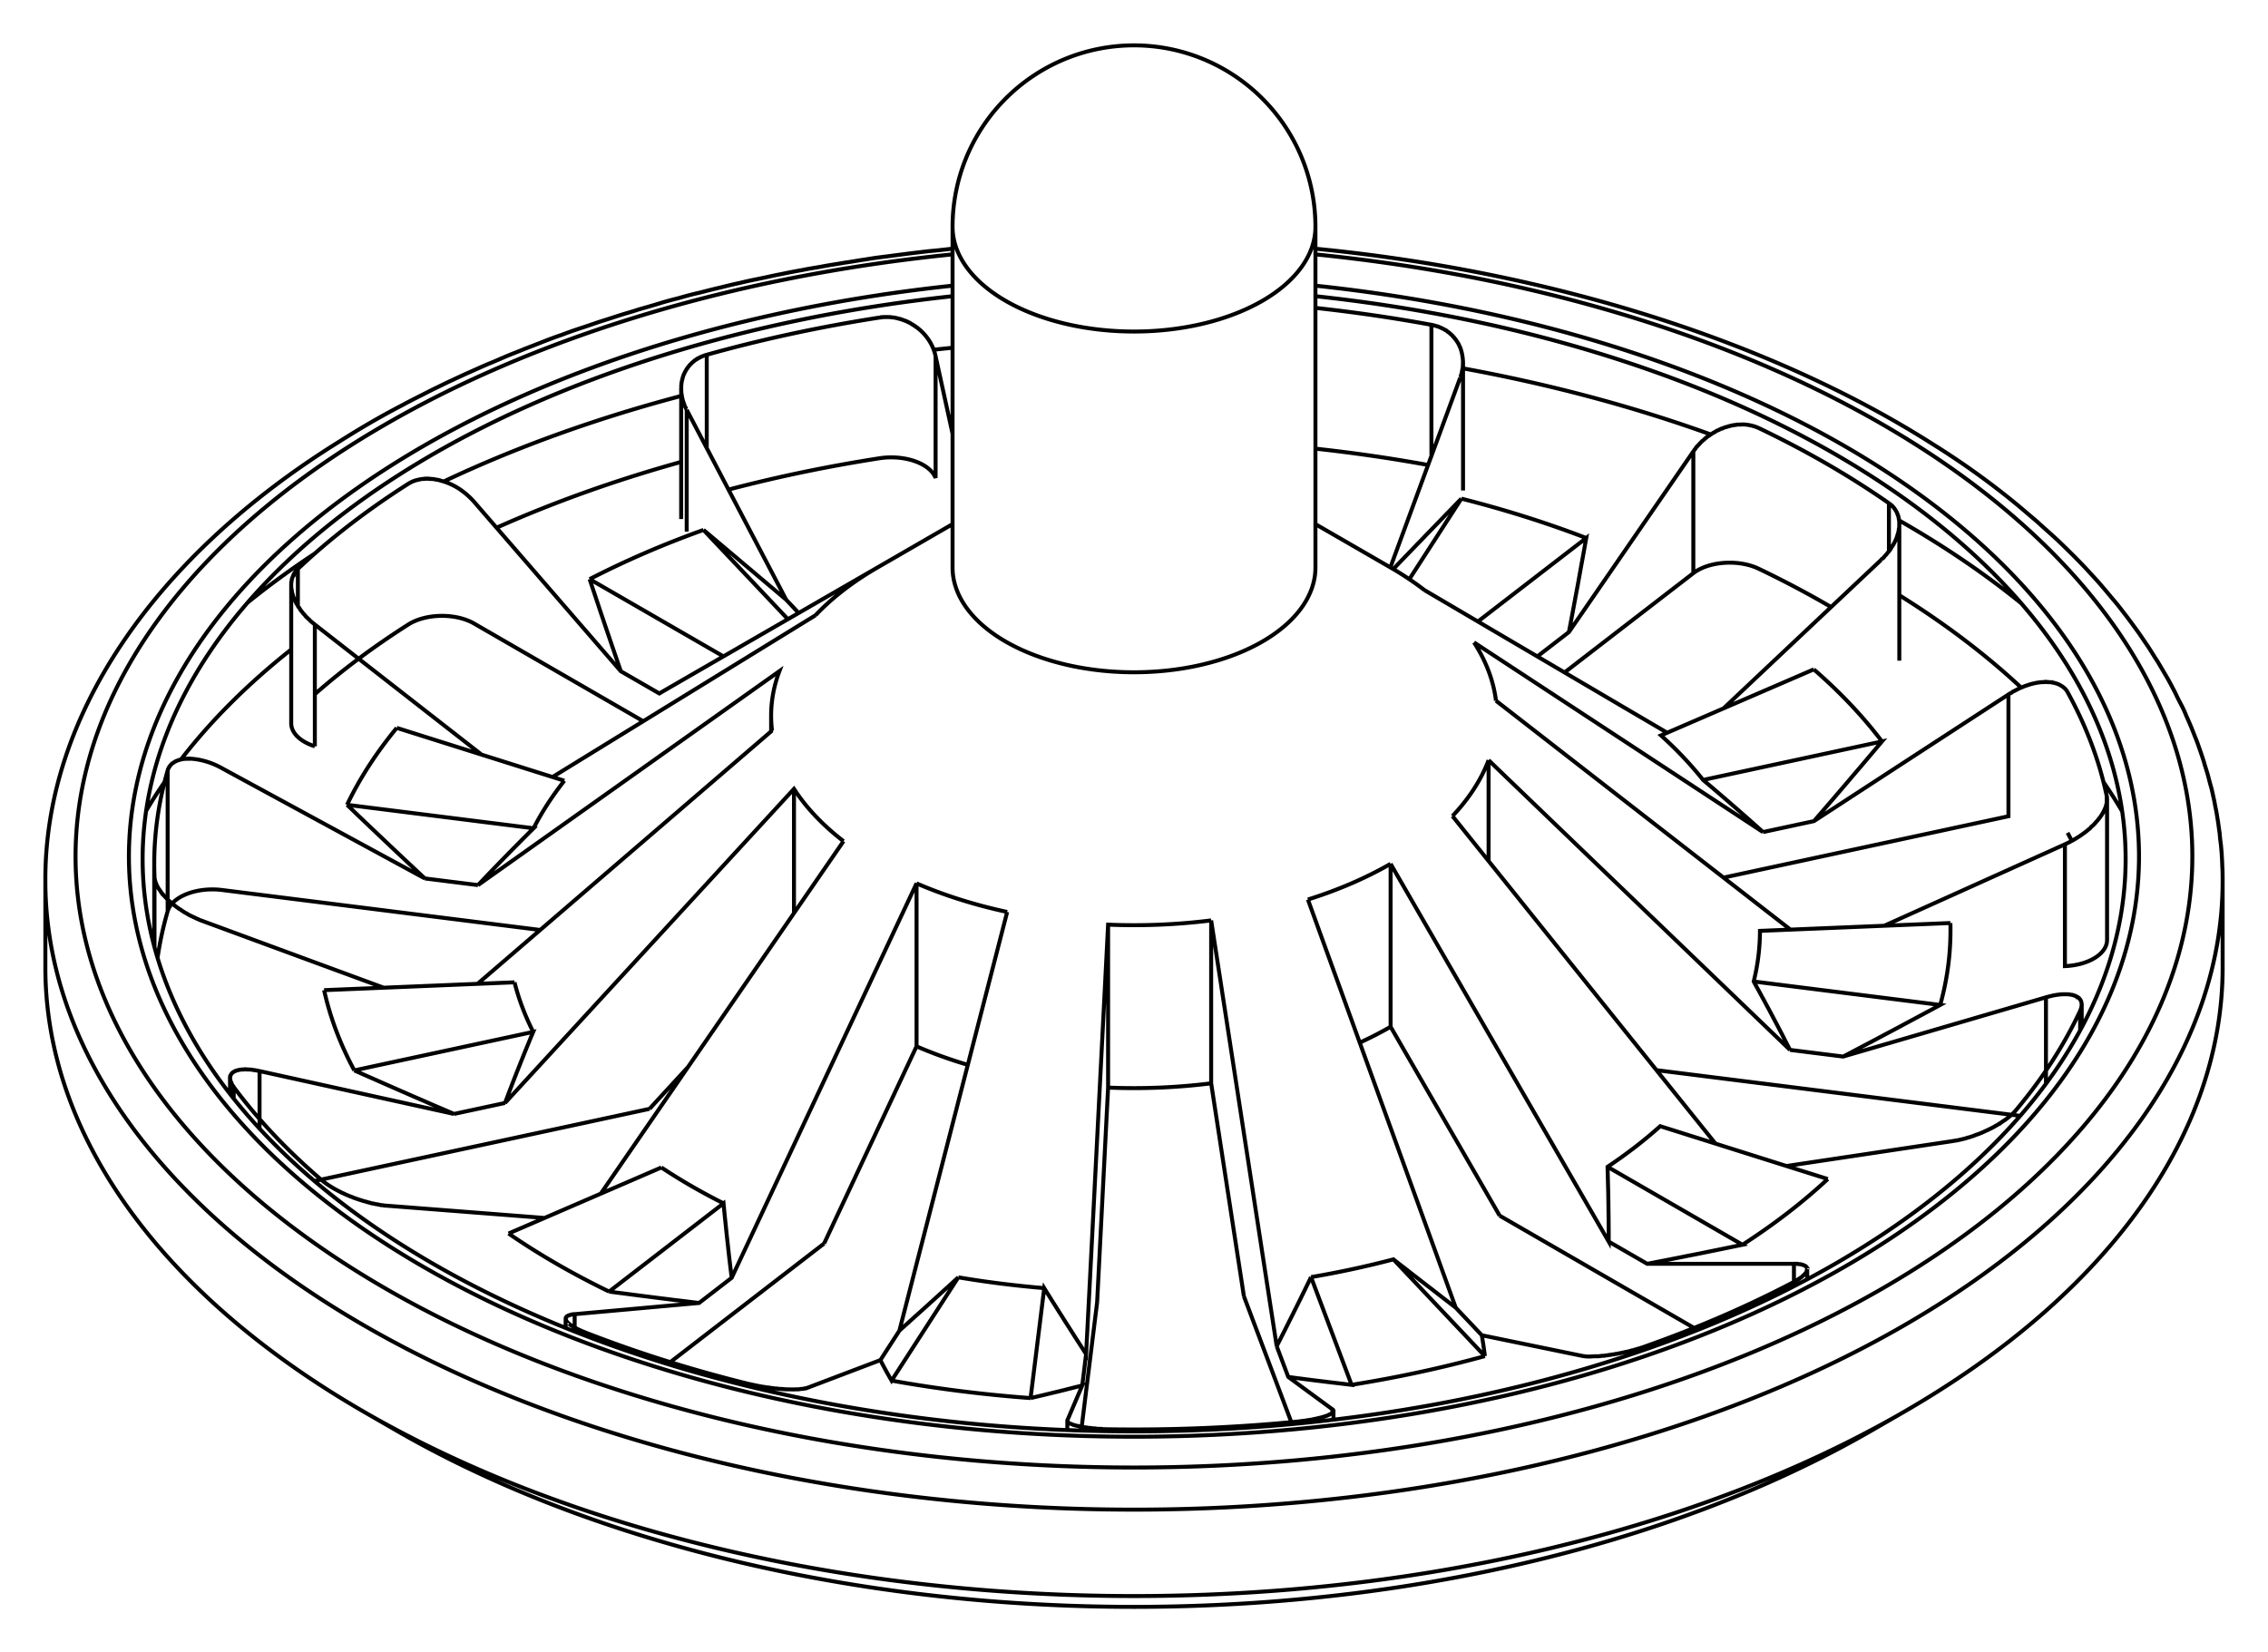 <svg 
     version="1.1" 
     xmlns="http://www.w3.org/2000/svg" 
     viewBox="-25 -11.94 50 36.425" 
     fill="none" 
     stroke="black" 
     stroke-width="0.2%" 
     vector-effect="non-scaling-stroke">
  <path d="M -8.27 14.951 L -8.869 16.23 L -9.588 16.785 L -9.724 16.769 L -9.86 16.752 L -9.997 16.735 L -10.135 16.719 L -10.274 16.701 L -10.414 16.684 L -10.555 16.666 L -10.697 16.648 L -10.84 16.63 L -10.984 16.611 L -11.129 16.592 L -11.275 16.573 L -11.423 16.554 L -11.571 16.534 M -10.787 16.893 L -9.588 16.785 M -10.787 16.893 L -12.331 17.032 M -10.281 18.135 L -6.832 15.475 M -4.794 11.128 L -6.832 15.475 M -4.794 11.128 L -4.794 7.535 L -8.27 14.951 M 3.903 16.215 A 13.8 7.967 180 0 0 5.719 15.824 L 7.735 17.957 M 3.146 17.739 L 3.202 17.628 L 3.258 17.517 L 3.314 17.407 L 3.369 17.297 L 3.424 17.187 L 3.479 17.078 L 3.533 16.969 L 3.587 16.86 L 3.641 16.752 L 3.694 16.644 L 3.747 16.536 L 3.799 16.429 L 3.851 16.322 L 3.903 16.215 M 7.093 16.889 L 6.993 16.812 L 6.893 16.735 L 6.793 16.658 L 6.694 16.581 L 6.595 16.504 L 6.496 16.428 L 6.398 16.352 L 6.3 16.276 L 6.202 16.2 L 6.105 16.125 L 6.008 16.049 L 5.911 15.974 L 5.815 15.899 L 5.719 15.824 M 2.933 16.359 L 3.146 17.739 M 6.614 15.566 L 7.093 16.889 L 7.668 17.497 L 7.673 17.529 L 7.679 17.561 L 7.684 17.594 L 7.689 17.626 L 7.694 17.658 L 7.699 17.691 L 7.704 17.724 L 7.709 17.757 L 7.713 17.79 L 7.718 17.823 L 7.722 17.856 L 7.727 17.89 L 7.731 17.923 L 7.735 17.957 M 1.701 8.351 L 2.933 16.359 M 3.834 7.891 L 6.614 15.566 M 1.701 8.351 A 8 4.619 360 0 1 -0.571 8.445 L -0.984 16.52 L -1.056 17.913 L -1.124 17.807 L -1.192 17.701 L -1.26 17.596 L -1.327 17.491 L -1.394 17.386 L -1.46 17.282 L -1.527 17.178 L -1.592 17.074 L -1.658 16.971 L -1.723 16.867 L -1.788 16.765 L -1.852 16.662 L -1.916 16.56 L -1.979 16.458 L -2.28 18.882 M 5.657 7.104 A 8 4.619 360 0 1 3.834 7.891 M 2.828 2.205 A 4 2.309 180 0 0 4 0.572 L 4 -6.94 A 4 4 0 0 0 -4 -6.94 A 4 2.309 180 0 0 2.828 -5.307 A 4 2.309 180 0 0 4 -6.94 M -4 0.572 A 4 2.309 180 0 0 2.828 2.205 M -3.873 16.22 A 13.8 7.967 180 0 0 -1.979 16.458 M 9.758 14.207 L 5.657 7.104 M -5.172 17.396 L -5.077 17.31 L -4.982 17.225 L -4.888 17.14 L -4.794 17.055 L -4.7 16.971 L -4.607 16.887 L -4.514 16.803 L -4.421 16.719 L -4.329 16.635 L -4.237 16.552 L -4.146 16.469 L -4.054 16.386 L -3.964 16.303 L -3.873 16.22 M 9.758 14.207 L 10.465 15.432 L 10.465 15.311 L 10.465 15.191 L 10.464 15.071 L 10.463 14.952 L 10.462 14.833 L 10.46 14.715 L 10.459 14.597 L 10.457 14.479 L 10.455 14.362 L 10.452 14.246 L 10.449 14.13 L 10.446 14.014 L 10.443 13.899 L 10.44 13.784 A 13.8 7.967 180 0 0 11.601 12.888 L 15.295 14.053 M -4.823 16.038 L -5.172 17.396 M -2.796 8.165 L -4.823 16.038 M -2.796 8.165 A 8 4.619 360 0 1 -4.794 7.535 M 12.112 12.392 L 12.819 13.272 M 7.021 6.051 L 12.112 12.392 M -8.869 16.23 L -8.884 16.11 L -8.899 15.991 L -8.913 15.871 L -8.927 15.753 L -8.94 15.634 L -8.953 15.516 L -8.966 15.399 L -8.979 15.282 L -8.991 15.165 L -9.003 15.049 L -9.015 14.933 L -9.027 14.818 L -9.038 14.703 L -9.049 14.589 L -11.571 16.534 M 7.817 4.819 A 8 4.619 360 0 1 7.021 6.051 M -10.419 13.798 A 13.8 7.967 180 0 0 -9.049 14.589 M 7.817 4.819 L 13.485 10.267 L 14.462 11.206 L 14.405 11.095 L 14.348 10.985 L 14.292 10.874 L 14.235 10.765 L 14.178 10.656 L 14.121 10.548 L 14.064 10.44 L 14.007 10.332 L 13.949 10.225 L 13.892 10.119 L 13.834 10.013 L 13.777 9.907 L 13.719 9.803 L 13.662 9.698 A 13.8 7.967 180 0 0 13.8 8.582 L 17.998 8.409 M -11.047 13.348 L -11.755 14.375 M -6.404 6.605 L -11.047 13.348 M -6.404 6.605 A 8 4.619 360 0 1 -7.496 5.452 L -12.93 11.358 L -13.867 12.376 L -13.823 12.261 L -13.78 12.146 L -13.736 12.032 L -13.692 11.918 L -13.648 11.805 L -13.604 11.692 L -13.559 11.58 L -13.515 11.469 L -13.47 11.357 L -13.426 11.247 L -13.381 11.137 L -13.336 11.027 L -13.291 10.918 L -13.245 10.809 L -17.189 11.658 M 13.765 8.005 L 14.472 8.554 M 7.98 3.508 L 13.765 8.005 M 7.496 2.223 A 8 4.619 360 0 1 7.98 3.508 M -13.657 9.716 A 13.8 7.967 180 0 0 -13.245 10.809 M 7.496 2.223 L 12.93 5.789 L 13.867 6.404 L 13.772 6.318 L 13.677 6.234 L 13.582 6.149 L 13.487 6.065 L 13.392 5.982 L 13.298 5.899 L 13.203 5.817 L 13.109 5.735 L 13.015 5.654 L 12.921 5.573 L 12.827 5.493 L 12.734 5.413 L 12.64 5.334 L 12.546 5.255 A 13.8 7.967 180 0 0 11.618 4.273 L 14.987 2.817 M -13.765 9.142 L -14.472 9.75 M -7.98 4.167 L -13.765 9.142 M -7.98 4.167 A 8 4.619 360 0 1 -8 3.838 A 8 4.619 360 0 1 -7.817 2.856 L -13.485 6.88 L -14.462 7.573 L -14.374 7.481 L -14.286 7.388 L -14.198 7.296 L -14.11 7.205 L -14.022 7.114 L -13.935 7.024 L -13.847 6.934 L -13.76 6.845 L -13.672 6.756 L -13.585 6.668 L -13.498 6.58 L -13.411 6.493 L -13.324 6.406 L -13.237 6.32 L -17.349 5.803 M 11.047 3.799 L 11.755 4.214 M 6.404 1.07 L 11.047 3.799 M 5.657 0.572 A 8 4.619 360 0 1 6.404 1.07 M -12.559 5.272 A 13.8 7.967 180 0 0 -13.237 6.32 M -12.112 4.755 L -12.819 5.19 M -7.021 1.624 L -12.112 4.755 M -7.021 1.624 A 8 4.619 360 0 1 -5.657 0.572 L -9.758 2.939 L -10.465 3.348 L -11.314 2.858 L -11.361 2.72 L -11.409 2.581 L -11.457 2.441 L -11.506 2.3 L -11.554 2.157 L -11.603 2.014 L -11.652 1.87 L -11.701 1.724 L -11.751 1.578 L -11.8 1.43 L -11.85 1.281 L -11.9 1.131 L -11.951 0.98 L -12.001 0.828 M 13.415 15.502 A 18 10.392 180 0 0 15.295 14.053 M 11.314 15.922 L 11.457 15.894 L 11.601 15.866 L 11.747 15.838 L 11.893 15.809 L 12.041 15.78 L 12.189 15.75 L 12.339 15.721 L 12.489 15.691 L 12.641 15.66 L 12.794 15.629 L 12.947 15.598 L 13.102 15.566 L 13.258 15.534 L 13.415 15.502 L 10.44 13.784 M 12.728 15.922 L 11.314 15.922 L 10.465 15.432 M 15.798 13.554 L 14.384 13.766 M 14.549 15.922 L 12.728 15.922 M 15.798 13.554 L 18.059 13.215 C 18.07 13.21 18.08 13.21 18.097 13.209 C 18.11 13.21 18.12 13.2 18.136 13.202 C 18.15 13.2 18.16 13.2 18.176 13.194 C 18.19 13.19 18.2 13.19 18.217 13.185 C 18.23 13.18 18.24 13.18 18.259 13.175 C 18.27 13.17 18.29 13.17 18.301 13.164 C 18.32 13.16 18.33 13.16 18.344 13.152 C 18.36 13.15 18.37 13.14 18.387 13.139 C 18.4 13.14 18.42 13.13 18.432 13.126 C 18.45 13.12 18.46 13.12 18.476 13.111 C 18.49 13.11 18.51 13.1 18.522 13.096 C 18.54 13.09 18.55 13.08 18.567 13.079 C 18.58 13.07 18.6 13.07 18.613 13.062 C 18.63 13.06 18.64 13.05 18.66 13.043 C 18.68 13.04 18.69 13.03 18.706 13.024 C 18.72 13.02 18.74 13.01 18.753 13.003 C 18.76 13 18.78 12.99 18.786 12.988 C 18.8 12.98 18.81 12.98 18.819 12.973 C 18.83 12.97 18.84 12.96 18.851 12.958 C 18.86 12.95 18.87 12.95 18.884 12.941 C 18.89 12.94 18.91 12.93 18.916 12.925 C 18.93 12.92 18.94 12.91 18.949 12.908 C 18.96 12.9 18.97 12.9 18.981 12.89 C 18.99 12.88 19 12.88 19.013 12.872 C 19.02 12.87 19.03 12.86 19.037 12.858 C 19.05 12.85 19.05 12.85 19.062 12.843 C 19.07 12.84 19.08 12.83 19.086 12.829 C 19.09 12.82 19.1 12.82 19.109 12.814 C 19.14 12.79 19.17 12.77 19.201 12.752 C 19.3 12.68 19.38 12.61 19.438 12.542 M 14.549 15.922 C 14.56 15.92 14.57 15.92 14.579 15.922 C 14.59 15.92 14.6 15.92 14.608 15.923 C 14.62 15.92 14.63 15.92 14.635 15.925 C 14.64 15.93 14.65 15.93 14.66 15.928 C 14.67 15.93 14.68 15.93 14.685 15.931 C 14.69 15.93 14.7 15.93 14.707 15.935 C 14.71 15.94 14.72 15.94 14.729 15.94 C 14.74 15.94 14.74 15.94 14.748 15.946 C 14.75 15.95 14.76 15.95 14.766 15.953 C 14.77 15.96 14.78 15.96 14.782 15.96 C 14.79 15.96 14.79 15.97 14.797 15.968 C 14.8 15.97 14.81 15.97 14.809 15.977 C 14.81 15.98 14.82 15.98 14.82 15.987 C 14.82 15.99 14.83 15.99 14.829 15.998 C 14.83 16 14.83 16.01 14.835 16.009 C 14.84 16.01 14.84 16.02 14.84 16.022 C 14.84 16.02 14.84 16.03 14.842 16.031 C 14.84 16.03 14.84 16.04 14.842 16.04 C 14.84 16.05 14.84 16.05 14.841 16.055 C 14.84 16.06 14.84 16.07 14.837 16.071 C 14.84 16.08 14.83 16.08 14.83 16.088 C 14.83 16.09 14.82 16.1 14.82 16.106 C 14.82 16.11 14.81 16.12 14.807 16.125 C 14.8 16.13 14.8 16.13 14.799 16.135 C 14.8 16.14 14.79 16.14 14.791 16.145 C 14.79 16.15 14.78 16.15 14.781 16.155 C 14.78 16.16 14.77 16.16 14.771 16.166 C 14.77 16.17 14.76 16.17 14.759 16.176 C 14.76 16.18 14.75 16.18 14.747 16.187 C 14.74 16.19 14.73 16.2 14.726 16.205 C 14.72 16.21 14.71 16.22 14.702 16.224 C 14.7 16.23 14.69 16.23 14.689 16.233 C 14.68 16.24 14.68 16.24 14.676 16.242 C 14.67 16.25 14.67 16.25 14.662 16.252 C 14.66 16.26 14.65 16.26 14.648 16.262 C 14.64 16.26 14.64 16.27 14.633 16.271 C 14.63 16.27 14.62 16.28 14.617 16.281 C 14.61 16.28 14.61 16.29 14.601 16.291 C 14.6 16.29 14.59 16.3 14.585 16.3 C 14.58 16.3 14.57 16.31 14.568 16.31 C 14.56 16.31 14.56 16.32 14.55 16.32 C 14.54 16.32 14.54 16.33 14.532 16.33 C 14.53 16.33 14.52 16.34 14.514 16.339 A 21.6 12.471 360 0 1 11.26 17.746 C 11.25 17.75 11.23 17.76 11.216 17.761 C 11.2 17.77 11.19 17.77 11.172 17.775 C 11.16 17.78 11.14 17.79 11.126 17.79 C 11.11 17.79 11.1 17.8 11.08 17.804 C 11.06 17.81 11.05 17.81 11.033 17.817 C 11.02 17.82 11 17.83 10.986 17.83 C 10.97 17.83 10.95 17.84 10.939 17.842 C 10.92 17.85 10.91 17.85 10.892 17.854 C 10.88 17.86 10.87 17.86 10.862 17.861 C 10.85 17.86 10.84 17.87 10.833 17.867 C 10.82 17.87 10.81 17.87 10.804 17.874 C 10.79 17.88 10.78 17.88 10.775 17.88 C 10.77 17.88 10.76 17.88 10.746 17.886 C 10.74 17.89 10.73 17.89 10.718 17.892 C 10.71 17.89 10.7 17.9 10.69 17.897 C 10.68 17.9 10.67 17.9 10.662 17.903 C 10.65 17.9 10.64 17.91 10.626 17.909 C 10.61 17.91 10.6 17.91 10.591 17.915 C 10.58 17.92 10.57 17.92 10.556 17.921 C 10.54 17.92 10.53 17.92 10.522 17.926 C 10.51 17.93 10.5 17.93 10.488 17.931 C 10.48 17.93 10.47 17.93 10.455 17.936 C 10.44 17.94 10.43 17.94 10.423 17.94 C 10.41 17.94 10.4 17.94 10.391 17.944 C 10.38 17.95 10.36 17.95 10.347 17.949 C 10.33 17.95 10.32 17.95 10.304 17.953 C 10.29 17.95 10.28 17.96 10.262 17.957 C 10.25 17.96 10.24 17.96 10.222 17.96 C 10.17 17.96 10.12 17.96 10.077 17.965 C 9.99 17.97 9.92 17.96 9.861 17.948 M 20.859 10.343 A 21.6 12.471 360 0 1 19.438 12.542 M 20.105 10.047 C 20.12 10.04 20.13 10.04 20.147 10.035 C 20.16 10.03 20.18 10.03 20.189 10.024 C 20.2 10.02 20.22 10.02 20.23 10.015 C 20.24 10.01 20.26 10.01 20.271 10.006 C 20.28 10 20.3 10 20.311 9.999 C 20.32 10 20.34 9.99 20.35 9.992 C 20.36 9.99 20.38 9.99 20.389 9.987 C 20.4 9.99 20.41 9.98 20.426 9.983 C 20.44 9.98 20.45 9.98 20.464 9.98 C 20.48 9.98 20.49 9.98 20.5 9.979 C 20.51 9.98 20.52 9.98 20.535 9.979 C 20.55 9.98 20.56 9.98 20.569 9.98 C 20.58 9.98 20.59 9.98 20.603 9.982 C 20.61 9.98 20.62 9.98 20.635 9.986 C 20.65 9.99 20.66 9.99 20.666 9.991 C 20.68 9.99 20.69 10 20.695 9.997 C 20.7 10 20.71 10 20.715 10.003 C 20.72 10 20.73 10.01 20.733 10.009 C 20.74 10.01 20.75 10.01 20.751 10.016 C 20.76 10.02 20.76 10.02 20.769 10.024 C 20.77 10.03 20.78 10.03 20.785 10.032 C 20.79 10.04 20.8 10.04 20.8 10.041 C 20.81 10.04 20.81 10.05 20.815 10.051 C 20.82 10.05 20.82 10.06 20.828 10.062 C 20.83 10.07 20.84 10.07 20.847 10.08 C 20.85 10.09 20.86 10.09 20.862 10.101 C 20.86 10.1 20.87 10.11 20.869 10.112 C 20.87 10.12 20.87 10.12 20.875 10.123 C 20.88 10.13 20.88 10.14 20.884 10.147 C 20.89 10.17 20.89 10.19 20.893 10.206 C 20.89 10.21 20.89 10.22 20.892 10.222 C 20.89 10.23 20.89 10.23 20.891 10.238 C 20.89 10.24 20.89 10.25 20.888 10.254 C 20.89 10.26 20.89 10.27 20.884 10.271 C 20.88 10.28 20.88 10.28 20.88 10.289 C 20.88 10.29 20.88 10.3 20.874 10.306 C 20.87 10.31 20.87 10.32 20.867 10.324 C 20.86 10.33 20.86 10.34 20.859 10.343 M 8.626 17.694 L 9.861 17.948 M 17.589 10.782 L 20.105 10.047 M 8.626 17.694 L 7.668 17.497 M 17.589 10.782 L 15.634 11.353 L 14.462 11.206 M 15.634 11.353 L 15.781 11.277 L 15.928 11.199 L 16.076 11.121 L 16.226 11.042 L 16.376 10.963 L 16.527 10.882 L 16.68 10.801 L 16.833 10.72 L 16.987 10.637 L 17.142 10.554 L 17.299 10.47 L 17.456 10.386 L 17.615 10.301 L 17.774 10.215 L 13.662 9.698 M 4.797 18.59 A 18 10.392 180 0 0 7.735 17.957 M 17.774 10.215 A 18 10.392 180 0 0 17.998 8.409 M 3.401 18.416 L 3.496 18.429 L 3.591 18.442 L 3.688 18.454 L 3.785 18.467 L 3.882 18.479 L 3.981 18.492 L 4.08 18.504 L 4.18 18.516 L 4.281 18.529 L 4.383 18.541 L 4.485 18.553 L 4.589 18.565 L 4.693 18.578 L 4.797 18.59 L 3.903 16.215 M 3.826 18.728 L 3.401 18.416 L 3.146 17.739 M 17.954 7.832 L 16.54 8.469 M 3.826 18.728 L 4.374 19.13 C 4.38 19.13 4.38 19.14 4.384 19.138 C 4.39 19.14 4.39 19.14 4.391 19.147 C 4.39 19.15 4.39 19.15 4.395 19.156 C 4.4 19.16 4.4 19.16 4.397 19.166 C 4.4 19.17 4.4 19.17 4.395 19.176 C 4.39 19.18 4.39 19.18 4.389 19.188 C 4.39 19.19 4.38 19.2 4.38 19.199 C 4.38 19.2 4.37 19.21 4.367 19.211 C 4.36 19.22 4.36 19.22 4.349 19.224 C 4.34 19.23 4.34 19.23 4.328 19.236 C 4.32 19.24 4.31 19.24 4.303 19.249 C 4.29 19.25 4.28 19.26 4.273 19.262 C 4.26 19.27 4.25 19.27 4.239 19.275 C 4.23 19.28 4.23 19.28 4.22 19.281 C 4.21 19.28 4.21 19.29 4.199 19.288 C 4.19 19.29 4.19 19.29 4.178 19.294 C 4.17 19.3 4.16 19.3 4.156 19.301 C 4.15 19.3 4.14 19.31 4.132 19.308 C 4.12 19.31 4.12 19.31 4.107 19.314 C 4.1 19.32 4.09 19.32 4.087 19.319 C 4.08 19.32 4.07 19.32 4.067 19.324 C 4.06 19.33 4.05 19.33 4.045 19.329 C 4.04 19.33 4.03 19.33 4.023 19.334 C 4.02 19.34 4.01 19.34 4 19.339 C 3.99 19.34 3.98 19.34 3.977 19.344 C 3.97 19.35 3.96 19.35 3.953 19.349 C 3.94 19.35 3.94 19.35 3.928 19.353 C 3.91 19.36 3.9 19.36 3.887 19.361 C 3.87 19.36 3.86 19.37 3.844 19.368 C 3.83 19.37 3.81 19.37 3.8 19.375 C 3.78 19.38 3.77 19.38 3.754 19.381 C 3.74 19.38 3.72 19.39 3.707 19.387 C 3.69 19.39 3.68 19.39 3.659 19.393 C 3.63 19.4 3.59 19.4 3.561 19.404 A 21.6 12.471 360 0 1 -0.493 19.571 C -0.51 19.57 -0.53 19.57 -0.543 19.57 C -0.56 19.57 -0.58 19.57 -0.593 19.569 C -0.61 19.57 -0.63 19.57 -0.643 19.567 C -0.66 19.57 -0.68 19.57 -0.692 19.565 C -0.71 19.56 -0.72 19.56 -0.739 19.562 C -0.76 19.56 -0.77 19.56 -0.786 19.559 C -0.8 19.56 -0.82 19.56 -0.832 19.555 C -0.85 19.55 -0.86 19.55 -0.876 19.552 C -0.88 19.55 -0.89 19.55 -0.903 19.549 C -0.91 19.55 -0.92 19.55 -0.929 19.546 C -0.94 19.55 -0.95 19.54 -0.955 19.544 C -0.96 19.54 -0.97 19.54 -0.98 19.541 C -0.99 19.54 -1 19.54 -1.004 19.538 C -1.01 19.54 -1.02 19.54 -1.028 19.535 C -1.04 19.53 -1.04 19.53 -1.051 19.531 C -1.06 19.53 -1.07 19.53 -1.074 19.528 C -1.08 19.53 -1.09 19.53 -1.102 19.524 C -1.11 19.52 -1.12 19.52 -1.13 19.519 C -1.14 19.52 -1.15 19.52 -1.156 19.515 C -1.16 19.51 -1.17 19.51 -1.181 19.51 C -1.19 19.51 -1.2 19.51 -1.204 19.505 C -1.21 19.5 -1.22 19.5 -1.227 19.5 C -1.23 19.5 -1.24 19.5 -1.249 19.495 C -1.26 19.49 -1.26 19.49 -1.27 19.49 C -1.28 19.49 -1.29 19.49 -1.295 19.484 C -1.3 19.48 -1.31 19.48 -1.318 19.477 C -1.33 19.48 -1.33 19.47 -1.339 19.471 C -1.35 19.47 -1.35 19.47 -1.359 19.464 C -1.38 19.45 -1.41 19.45 -1.422 19.437 C -1.45 19.42 -1.47 19.4 -1.47 19.383 C -1.47 19.38 -1.47 19.38 -1.47 19.377 C -1.47 19.37 -1.47 19.37 -1.468 19.371 M 17.954 7.832 L 20.523 6.674 M 21.445 5.611 C 21.45 5.62 21.45 5.62 21.448 5.629 C 21.45 5.63 21.45 5.64 21.45 5.646 C 21.45 5.65 21.45 5.66 21.451 5.664 C 21.45 5.67 21.45 5.68 21.452 5.683 C 21.45 5.69 21.45 5.7 21.451 5.705 C 21.45 5.71 21.45 5.72 21.45 5.727 C 21.45 5.74 21.45 5.74 21.446 5.75 C 21.45 5.76 21.44 5.77 21.442 5.773 C 21.44 5.78 21.44 5.79 21.437 5.796 C 21.43 5.8 21.43 5.81 21.431 5.82 C 21.43 5.83 21.43 5.84 21.423 5.843 C 21.42 5.85 21.42 5.86 21.414 5.867 C 21.41 5.87 21.41 5.88 21.406 5.888 C 21.4 5.89 21.4 5.9 21.397 5.909 C 21.39 5.92 21.39 5.92 21.387 5.93 C 21.38 5.94 21.38 5.94 21.376 5.951 C 21.37 5.96 21.37 5.96 21.365 5.972 C 21.36 5.98 21.36 5.99 21.353 5.992 C 21.35 6 21.34 6.01 21.34 6.013 C 21.34 6.02 21.33 6.03 21.327 6.034 C 21.32 6.04 21.32 6.05 21.309 6.06 C 21.3 6.07 21.3 6.08 21.29 6.086 C 21.28 6.1 21.28 6.1 21.27 6.112 C 21.26 6.12 21.26 6.13 21.25 6.138 C 21.24 6.15 21.24 6.15 21.229 6.163 C 21.22 6.17 21.21 6.18 21.207 6.188 C 21.2 6.2 21.19 6.2 21.184 6.213 C 21.18 6.22 21.17 6.23 21.161 6.237 C 21.15 6.25 21.14 6.26 21.126 6.271 C 21.11 6.28 21.1 6.29 21.091 6.305 C 21.08 6.32 21.07 6.33 21.054 6.337 C 21.04 6.35 21.03 6.36 21.017 6.369 C 20.97 6.41 20.91 6.45 20.859 6.486 C 20.75 6.56 20.64 6.62 20.523 6.674 M 20.581 3.318 A 21.6 12.471 360 0 1 21.445 5.611 M 19.278 3.37 C 19.29 3.36 19.31 3.35 19.319 3.344 C 19.33 3.34 19.35 3.33 19.361 3.32 C 19.37 3.31 19.39 3.3 19.402 3.296 C 19.42 3.29 19.43 3.28 19.445 3.273 C 19.46 3.27 19.47 3.26 19.488 3.252 C 19.5 3.24 19.52 3.24 19.531 3.231 C 19.55 3.22 19.56 3.22 19.575 3.212 C 19.59 3.21 19.6 3.2 19.619 3.194 C 19.63 3.19 19.65 3.18 19.664 3.178 C 19.68 3.17 19.69 3.17 19.709 3.163 C 19.72 3.16 19.74 3.15 19.754 3.149 C 19.77 3.14 19.78 3.14 19.799 3.136 C 19.81 3.13 19.83 3.13 19.844 3.125 C 19.86 3.12 19.87 3.12 19.889 3.116 C 19.9 3.11 19.92 3.11 19.935 3.108 C 19.95 3.11 19.96 3.1 19.98 3.102 C 19.99 3.1 20 3.1 20.011 3.099 C 20.02 3.1 20.03 3.1 20.042 3.097 C 20.05 3.1 20.06 3.1 20.073 3.095 C 20.08 3.09 20.09 3.09 20.104 3.095 C 20.11 3.09 20.12 3.09 20.134 3.095 C 20.14 3.1 20.15 3.1 20.164 3.097 C 20.17 3.1 20.18 3.1 20.194 3.099 C 20.2 3.1 20.21 3.1 20.223 3.103 C 20.23 3.1 20.24 3.11 20.245 3.106 C 20.25 3.11 20.26 3.11 20.267 3.111 C 20.27 3.11 20.28 3.11 20.289 3.115 C 20.3 3.12 20.3 3.12 20.31 3.121 C 20.34 3.13 20.37 3.14 20.391 3.15 C 20.47 3.19 20.54 3.24 20.581 3.318 M -1.284 18.939 L -1.468 19.371 M 16.865 4.941 L 19.278 3.37 M -1.284 18.939 L -1.141 18.604 L -1.219 18.624 L -1.296 18.643 L -1.375 18.663 L -1.454 18.683 L -1.533 18.703 L -1.613 18.723 L -1.694 18.743 L -1.776 18.762 L -1.858 18.782 L -1.941 18.802 L -2.025 18.822 L -2.109 18.842 L -2.194 18.862 L -2.28 18.882 M 16.865 4.941 L 14.991 6.162 L 13.867 6.404 M 14.991 6.162 L 15.094 6.042 L 15.198 5.922 L 15.302 5.801 L 15.407 5.68 L 15.512 5.557 L 15.618 5.433 L 15.725 5.308 L 15.832 5.182 L 15.94 5.055 L 16.049 4.928 L 16.158 4.799 L 16.268 4.669 L 16.378 4.538 L 16.49 4.406 L 12.546 5.255 M -5.344 18.497 A 18 10.392 180 0 0 -2.28 18.882 M 16.49 4.406 A 18 10.392 180 0 0 14.987 2.817 M -5.591 18.045 L -5.575 18.076 L -5.559 18.108 L -5.542 18.14 L -5.525 18.172 L -5.508 18.204 L -5.491 18.236 L -5.473 18.268 L -5.456 18.3 L -5.438 18.333 L -5.419 18.365 L -5.401 18.398 L -5.382 18.431 L -5.363 18.464 L -5.344 18.497 L -3.873 16.22 M -6.29 18.31 L -5.591 18.045 L -5.172 17.396 M 14.41 2.345 L 12.996 3.678 M -6.29 18.31 L -7.19 18.652 C -7.2 18.65 -7.2 18.66 -7.206 18.658 C -7.21 18.66 -7.22 18.66 -7.224 18.663 C -7.23 18.66 -7.24 18.67 -7.244 18.668 C -7.25 18.67 -7.26 18.67 -7.265 18.672 C -7.27 18.67 -7.28 18.67 -7.287 18.676 C -7.3 18.68 -7.3 18.68 -7.312 18.679 C -7.33 18.68 -7.35 18.68 -7.366 18.685 C -7.39 18.69 -7.41 18.69 -7.427 18.689 C -7.45 18.69 -7.47 18.69 -7.495 18.691 C -7.51 18.69 -7.52 18.69 -7.531 18.692 C -7.54 18.69 -7.56 18.69 -7.569 18.691 C -7.58 18.69 -7.6 18.69 -7.609 18.69 C -7.62 18.69 -7.64 18.69 -7.651 18.689 C -7.66 18.69 -7.67 18.69 -7.68 18.688 C -7.69 18.69 -7.7 18.69 -7.711 18.686 C -7.72 18.69 -7.73 18.68 -7.742 18.684 C -7.75 18.68 -7.76 18.68 -7.774 18.682 C -7.78 18.68 -7.8 18.68 -7.807 18.679 C -7.82 18.68 -7.83 18.68 -7.841 18.676 C -7.85 18.68 -7.86 18.67 -7.875 18.673 C -7.89 18.67 -7.9 18.67 -7.91 18.67 C -7.92 18.67 -7.93 18.67 -7.937 18.667 C -7.95 18.67 -7.96 18.66 -7.965 18.663 C -7.97 18.66 -7.98 18.66 -7.993 18.66 C -8 18.66 -8.01 18.66 -8.022 18.656 C -8.03 18.65 -8.04 18.65 -8.051 18.652 C -8.06 18.65 -8.07 18.65 -8.08 18.648 C -8.09 18.65 -8.1 18.65 -8.109 18.644 C -8.12 18.64 -8.13 18.64 -8.139 18.639 C -8.27 18.62 -8.4 18.59 -8.522 18.563 A 21.6 12.471 360 0 1 -12.09 17.438 C -12.1 17.44 -12.1 17.43 -12.11 17.43 C -12.12 17.43 -12.12 17.42 -12.131 17.422 C -12.14 17.42 -12.14 17.42 -12.151 17.413 C -12.16 17.41 -12.16 17.41 -12.17 17.405 C -12.18 17.4 -12.18 17.4 -12.189 17.397 C -12.2 17.39 -12.2 17.39 -12.208 17.388 C -12.21 17.39 -12.22 17.38 -12.226 17.38 C -12.23 17.38 -12.24 17.37 -12.243 17.372 C -12.25 17.37 -12.25 17.37 -12.26 17.364 C -12.27 17.36 -12.27 17.36 -12.277 17.355 C -12.28 17.35 -12.29 17.35 -12.293 17.347 C -12.3 17.34 -12.3 17.34 -12.309 17.339 C -12.32 17.33 -12.33 17.33 -12.338 17.323 C -12.35 17.32 -12.36 17.31 -12.365 17.307 C -12.37 17.3 -12.38 17.3 -12.381 17.297 C -12.39 17.29 -12.39 17.29 -12.396 17.287 C -12.4 17.28 -12.41 17.28 -12.411 17.278 C -12.42 17.27 -12.42 17.27 -12.424 17.268 C -12.43 17.27 -12.43 17.26 -12.436 17.259 C -12.44 17.26 -12.44 17.25 -12.448 17.25 C -12.46 17.24 -12.46 17.24 -12.469 17.232 C -12.47 17.23 -12.48 17.22 -12.481 17.221 C -12.48 17.22 -12.49 17.21 -12.491 17.21 C -12.5 17.2 -12.5 17.2 -12.508 17.189 C -12.51 17.18 -12.52 17.18 -12.52 17.17 C -12.52 17.16 -12.53 17.16 -12.527 17.152 C -12.53 17.15 -12.53 17.15 -12.529 17.142 C -12.53 17.14 -12.53 17.14 -12.53 17.133 C -12.53 17.13 -12.53 17.13 -12.529 17.122 C -12.53 17.12 -12.53 17.12 -12.526 17.113 C -12.53 17.11 -12.52 17.11 -12.522 17.103 C -12.52 17.1 -12.52 17.1 -12.516 17.095 C -12.51 17.09 -12.51 17.09 -12.509 17.086 C -12.51 17.08 -12.5 17.08 -12.499 17.079 C -12.5 17.08 -12.49 17.07 -12.489 17.072 C -12.48 17.07 -12.48 17.07 -12.477 17.065 C -12.47 17.06 -12.47 17.06 -12.463 17.059 C -12.46 17.06 -12.45 17.06 -12.448 17.054 C -12.44 17.05 -12.44 17.05 -12.432 17.049 C -12.43 17.05 -12.42 17.05 -12.414 17.044 C -12.41 17.04 -12.4 17.04 -12.395 17.04 C -12.39 17.04 -12.38 17.04 -12.375 17.037 C -12.37 17.04 -12.36 17.03 -12.353 17.034 C -12.35 17.03 -12.34 17.03 -12.331 17.032 M 14.41 2.345 L 16.472 0.403 M 16.643 -0.846 C 16.65 -0.84 16.65 -0.84 16.659 -0.834 C 16.66 -0.83 16.67 -0.83 16.674 -0.822 C 16.68 -0.82 16.68 -0.81 16.689 -0.81 C 16.69 -0.81 16.7 -0.8 16.703 -0.797 C 16.71 -0.79 16.71 -0.79 16.717 -0.784 C 16.72 -0.78 16.73 -0.78 16.73 -0.77 C 16.73 -0.77 16.74 -0.76 16.742 -0.757 C 16.75 -0.75 16.75 -0.75 16.754 -0.742 C 16.76 -0.74 16.76 -0.73 16.766 -0.727 C 16.77 -0.72 16.77 -0.72 16.776 -0.712 C 16.78 -0.71 16.78 -0.7 16.787 -0.697 C 16.79 -0.69 16.79 -0.69 16.796 -0.681 C 16.8 -0.67 16.81 -0.66 16.814 -0.649 C 16.82 -0.64 16.82 -0.63 16.829 -0.616 C 16.83 -0.61 16.83 -0.6 16.837 -0.595 C 16.84 -0.59 16.84 -0.58 16.844 -0.574 C 16.85 -0.57 16.85 -0.56 16.851 -0.552 C 16.85 -0.55 16.85 -0.54 16.856 -0.531 C 16.86 -0.52 16.86 -0.52 16.861 -0.509 C 16.86 -0.5 16.86 -0.49 16.865 -0.487 C 16.87 -0.48 16.87 -0.47 16.868 -0.464 C 16.87 -0.46 16.87 -0.45 16.87 -0.442 C 16.87 -0.43 16.87 -0.42 16.872 -0.415 C 16.87 -0.41 16.87 -0.4 16.872 -0.388 C 16.87 -0.37 16.87 -0.36 16.871 -0.343 C 16.87 -0.33 16.87 -0.31 16.867 -0.297 C 16.86 -0.28 16.86 -0.27 16.86 -0.252 C 16.86 -0.24 16.85 -0.22 16.85 -0.207 C 16.85 -0.19 16.84 -0.18 16.839 -0.165 C 16.83 -0.15 16.83 -0.14 16.826 -0.123 C 16.82 -0.11 16.82 -0.1 16.811 -0.082 C 16.81 -0.07 16.8 -0.05 16.794 -0.041 C 16.79 -0.03 16.78 -0.01 16.775 -0.001 C 16.77 0.01 16.76 0.03 16.755 0.039 C 16.75 0.05 16.74 0.07 16.733 0.079 C 16.72 0.09 16.72 0.1 16.709 0.117 C 16.7 0.13 16.69 0.14 16.684 0.156 C 16.68 0.17 16.67 0.18 16.657 0.193 C 16.65 0.21 16.64 0.22 16.63 0.23 C 16.62 0.24 16.61 0.25 16.601 0.266 C 16.59 0.28 16.58 0.29 16.57 0.301 C 16.56 0.31 16.55 0.32 16.539 0.336 C 16.53 0.35 16.52 0.36 16.506 0.37 C 16.49 0.38 16.48 0.39 16.472 0.403 M 13.769 -2.505 A 21.6 12.471 360 0 1 16.643 -0.846 M 12.331 -1.988 C 12.34 -2 12.35 -2.01 12.357 -2.026 C 12.37 -2.04 12.38 -2.05 12.385 -2.062 C 12.39 -2.07 12.4 -2.09 12.415 -2.098 C 12.42 -2.11 12.44 -2.12 12.446 -2.133 C 12.46 -2.14 12.47 -2.16 12.478 -2.167 C 12.49 -2.18 12.5 -2.19 12.512 -2.201 C 12.52 -2.21 12.53 -2.22 12.547 -2.233 C 12.56 -2.24 12.57 -2.25 12.583 -2.265 C 12.6 -2.28 12.61 -2.29 12.621 -2.295 C 12.63 -2.31 12.65 -2.32 12.66 -2.325 C 12.67 -2.33 12.69 -2.34 12.701 -2.353 C 12.71 -2.36 12.73 -2.37 12.742 -2.38 C 12.76 -2.39 12.77 -2.4 12.785 -2.406 C 12.8 -2.41 12.81 -2.42 12.829 -2.431 C 12.84 -2.44 12.86 -2.45 12.875 -2.454 C 12.89 -2.46 12.91 -2.47 12.921 -2.476 C 12.93 -2.48 12.94 -2.49 12.954 -2.49 C 12.97 -2.49 12.98 -2.5 12.987 -2.503 C 13 -2.51 13.01 -2.51 13.021 -2.515 C 13.03 -2.52 13.04 -2.52 13.056 -2.527 C 13.07 -2.53 13.08 -2.53 13.091 -2.537 C 13.1 -2.54 13.11 -2.54 13.126 -2.547 C 13.14 -2.55 13.15 -2.55 13.161 -2.555 C 13.17 -2.56 13.19 -2.56 13.197 -2.563 C 13.21 -2.56 13.22 -2.57 13.225 -2.568 C 13.23 -2.57 13.24 -2.57 13.253 -2.572 C 13.26 -2.57 13.27 -2.57 13.282 -2.576 C 13.29 -2.58 13.3 -2.58 13.31 -2.579 C 13.35 -2.58 13.39 -2.58 13.424 -2.583 C 13.54 -2.58 13.67 -2.55 13.769 -2.505 M 10.787 0.254 L 12.331 -1.988 M 10.787 0.254 L 9.588 1.995 L 8.892 2.532 M 9.588 1.995 L 9.615 1.854 L 9.642 1.711 L 9.669 1.568 L 9.696 1.424 L 9.723 1.279 L 9.75 1.132 L 9.778 0.985 L 9.805 0.836 L 9.832 0.686 L 9.859 0.535 L 9.887 0.383 L 9.915 0.23 L 9.942 0.076 L 9.97 -0.079 L 7.582 1.762 M -13.788 15.254 A 18 10.392 180 0 0 -11.571 16.534 M 9.97 -0.079 A 18 10.392 180 0 0 7.218 -0.947 M 5.716 0.606 L 5.818 0.5 L 5.921 0.393 L 6.025 0.285 L 6.13 0.177 L 6.235 0.067 L 6.342 -0.042 L 6.448 -0.153 L 6.556 -0.264 L 6.664 -0.376 L 6.774 -0.489 L 6.883 -0.602 L 6.994 -0.716 L 7.105 -0.831 L 7.218 -0.947 M -14.41 14.801 L -12.996 14.911 M 6.29 -1.164 L 5.652 0.569 M -14.41 14.801 L -16.472 14.641 C -16.48 14.64 -16.49 14.64 -16.507 14.638 C -16.52 14.64 -16.53 14.64 -16.543 14.634 C -16.56 14.63 -16.57 14.63 -16.58 14.629 C -16.59 14.63 -16.61 14.63 -16.619 14.623 C -16.63 14.62 -16.64 14.62 -16.658 14.617 C -16.67 14.61 -16.68 14.61 -16.698 14.609 C -16.71 14.61 -16.73 14.6 -16.739 14.601 C -16.75 14.6 -16.77 14.59 -16.781 14.592 C -16.8 14.59 -16.81 14.59 -16.824 14.582 C -16.84 14.58 -16.85 14.57 -16.868 14.571 C -16.88 14.57 -16.9 14.56 -16.912 14.559 C -16.93 14.55 -16.94 14.55 -16.957 14.546 C -16.97 14.54 -16.99 14.54 -17.003 14.532 C -17.02 14.53 -17.03 14.52 -17.05 14.518 C -17.07 14.51 -17.08 14.51 -17.097 14.502 C -17.11 14.5 -17.13 14.49 -17.145 14.486 C -17.16 14.48 -17.17 14.48 -17.178 14.474 C -17.19 14.47 -17.2 14.47 -17.212 14.461 C -17.22 14.46 -17.23 14.45 -17.246 14.448 C -17.26 14.44 -17.27 14.44 -17.28 14.435 C -17.29 14.43 -17.3 14.43 -17.314 14.421 C -17.32 14.42 -17.34 14.41 -17.348 14.406 C -17.36 14.4 -17.37 14.4 -17.382 14.392 C -17.39 14.39 -17.4 14.38 -17.416 14.376 C -17.42 14.37 -17.43 14.37 -17.442 14.364 C -17.45 14.36 -17.46 14.36 -17.468 14.352 C -17.48 14.35 -17.49 14.34 -17.494 14.339 C -17.5 14.33 -17.51 14.33 -17.52 14.326 C -17.55 14.31 -17.59 14.29 -17.621 14.272 C -17.73 14.21 -17.82 14.15 -17.9 14.084 A 21.6 12.471 360 0 1 -19.848 12.024 C -19.85 12.02 -19.85 12.01 -19.857 12.01 C -19.86 12.01 -19.86 12 -19.866 11.997 C -19.87 11.99 -19.87 11.99 -19.875 11.984 C -19.88 11.98 -19.88 11.98 -19.883 11.971 C -19.89 11.97 -19.89 11.96 -19.89 11.959 C -19.89 11.95 -19.89 11.95 -19.897 11.946 C -19.9 11.94 -19.9 11.94 -19.903 11.934 C -19.9 11.93 -19.91 11.93 -19.908 11.921 C -19.91 11.92 -19.91 11.91 -19.913 11.909 C -19.91 11.91 -19.92 11.9 -19.917 11.898 C -19.92 11.89 -19.92 11.89 -19.92 11.886 C -19.92 11.88 -19.92 11.88 -19.923 11.875 C -19.92 11.87 -19.93 11.86 -19.927 11.853 C -19.93 11.85 -19.93 11.84 -19.929 11.832 C -19.93 11.83 -19.93 11.83 -19.929 11.828 C -19.93 11.82 -19.93 11.82 -19.929 11.816 C -19.93 11.81 -19.93 11.81 -19.927 11.804 C -19.93 11.8 -19.92 11.79 -19.923 11.783 C -19.92 11.78 -19.92 11.77 -19.915 11.763 C -19.91 11.76 -19.91 11.75 -19.905 11.744 C -19.9 11.74 -19.9 11.74 -19.896 11.732 C -19.89 11.73 -19.89 11.72 -19.887 11.721 C -19.88 11.72 -19.88 11.71 -19.876 11.711 C -19.87 11.71 -19.87 11.7 -19.864 11.701 C -19.86 11.7 -19.86 11.7 -19.852 11.693 C -19.85 11.69 -19.84 11.69 -19.838 11.684 C -19.83 11.68 -19.83 11.68 -19.823 11.677 C -19.82 11.67 -19.81 11.67 -19.808 11.67 C -19.8 11.67 -19.79 11.66 -19.784 11.661 C -19.78 11.66 -19.77 11.66 -19.759 11.654 C -19.75 11.65 -19.74 11.65 -19.732 11.648 C -19.72 11.65 -19.71 11.64 -19.703 11.643 C -19.69 11.64 -19.68 11.64 -19.674 11.639 C -19.66 11.64 -19.65 11.64 -19.643 11.636 C -19.63 11.64 -19.62 11.64 -19.61 11.635 C -19.6 11.63 -19.59 11.63 -19.577 11.635 C -19.57 11.64 -19.55 11.64 -19.543 11.636 C -19.53 11.64 -19.52 11.64 -19.508 11.638 C -19.5 11.64 -19.48 11.64 -19.472 11.641 C -19.46 11.64 -19.45 11.64 -19.434 11.646 C -19.42 11.65 -19.41 11.65 -19.397 11.651 C -19.38 11.65 -19.37 11.66 -19.358 11.657 C -19.34 11.66 -19.33 11.66 -19.319 11.665 C -19.31 11.67 -19.29 11.67 -19.278 11.673 M 6.29 -1.164 L 7.19 -3.609 M 6.557 -4.779 C 6.57 -4.78 6.57 -4.78 6.581 -4.774 C 6.59 -4.77 6.6 -4.77 6.605 -4.769 C 6.61 -4.77 6.62 -4.76 6.628 -4.763 C 6.64 -4.76 6.64 -4.76 6.651 -4.756 C 6.66 -4.75 6.67 -4.75 6.674 -4.749 C 6.68 -4.75 6.69 -4.74 6.697 -4.742 C 6.7 -4.74 6.71 -4.74 6.719 -4.734 C 6.73 -4.73 6.73 -4.73 6.74 -4.725 C 6.75 -4.72 6.75 -4.72 6.762 -4.716 C 6.77 -4.71 6.78 -4.71 6.783 -4.706 C 6.79 -4.7 6.8 -4.7 6.804 -4.696 C 6.81 -4.69 6.82 -4.69 6.824 -4.686 C 6.84 -4.68 6.85 -4.67 6.863 -4.663 C 6.88 -4.66 6.89 -4.65 6.9 -4.639 C 6.91 -4.63 6.92 -4.63 6.922 -4.623 C 6.93 -4.62 6.94 -4.61 6.944 -4.607 C 6.95 -4.6 6.96 -4.6 6.965 -4.59 C 6.97 -4.58 6.98 -4.58 6.985 -4.572 C 6.99 -4.57 7 -4.56 7.004 -4.554 C 7.01 -4.55 7.02 -4.54 7.023 -4.536 C 7.03 -4.53 7.03 -4.52 7.04 -4.517 C 7.05 -4.51 7.05 -4.5 7.057 -4.498 C 7.06 -4.49 7.07 -4.48 7.078 -4.473 C 7.08 -4.46 7.09 -4.46 7.098 -4.447 C 7.1 -4.44 7.11 -4.43 7.116 -4.42 C 7.12 -4.41 7.13 -4.4 7.133 -4.393 C 7.14 -4.38 7.14 -4.38 7.149 -4.366 C 7.15 -4.36 7.16 -4.35 7.164 -4.338 C 7.17 -4.32 7.18 -4.3 7.19 -4.282 C 7.23 -4.18 7.25 -4.06 7.254 -3.953 C 7.25 -3.94 7.25 -3.92 7.253 -3.91 C 7.25 -3.89 7.25 -3.88 7.249 -3.866 C 7.25 -3.85 7.25 -3.84 7.244 -3.822 C 7.24 -3.81 7.24 -3.79 7.237 -3.779 C 7.23 -3.76 7.23 -3.75 7.228 -3.736 C 7.23 -3.72 7.22 -3.71 7.218 -3.693 C 7.21 -3.68 7.21 -3.66 7.205 -3.651 C 7.2 -3.64 7.2 -3.62 7.19 -3.609 M 4 -5.152 A 21.6 12.471 360 0 1 6.557 -4.779 M -16.865 12.205 L -19.278 11.673 M -16.865 12.205 L -14.991 12.618 L -15.141 12.553 L -15.293 12.488 L -15.445 12.423 L -15.598 12.356 L -15.752 12.289 L -15.908 12.222 L -16.064 12.153 L -16.221 12.085 L -16.38 12.015 L -16.54 11.945 L -16.7 11.874 L -16.862 11.803 L -17.025 11.731 L -17.189 11.658 M -17.855 9.889 A 18 10.392 180 0 0 -17.189 11.658 M -17.954 9.315 L -16.54 9.835 M -17.954 9.315 L -20.523 8.369 C -20.54 8.36 -20.55 8.36 -20.566 8.353 C -20.58 8.35 -20.6 8.34 -20.61 8.335 C -20.62 8.33 -20.64 8.32 -20.653 8.317 C -20.67 8.31 -20.68 8.3 -20.696 8.297 C -20.71 8.29 -20.72 8.28 -20.739 8.277 C -20.75 8.27 -20.77 8.26 -20.782 8.255 C -20.8 8.25 -20.81 8.24 -20.825 8.233 C -20.84 8.23 -20.85 8.22 -20.868 8.209 C -20.88 8.2 -20.9 8.19 -20.911 8.185 C -20.92 8.18 -20.94 8.17 -20.953 8.159 C -20.97 8.15 -20.98 8.14 -20.995 8.133 C -21.01 8.12 -21.02 8.11 -21.036 8.105 C -21.05 8.1 -21.06 8.09 -21.077 8.077 C -21.09 8.07 -21.1 8.06 -21.118 8.047 C -21.13 8.04 -21.14 8.03 -21.157 8.017 C -21.17 8.01 -21.18 8 -21.196 7.986 C -21.2 7.98 -21.21 7.97 -21.223 7.964 C -21.23 7.96 -21.24 7.95 -21.248 7.941 C -21.26 7.93 -21.27 7.93 -21.274 7.918 C -21.28 7.91 -21.29 7.9 -21.299 7.895 C -21.31 7.89 -21.32 7.88 -21.323 7.871 C -21.33 7.86 -21.34 7.85 -21.347 7.847 C -21.35 7.84 -21.36 7.83 -21.37 7.822 C -21.38 7.81 -21.38 7.81 -21.392 7.797 C -21.4 7.79 -21.4 7.78 -21.409 7.778 C -21.41 7.77 -21.42 7.77 -21.425 7.758 C -21.43 7.75 -21.44 7.75 -21.44 7.739 C -21.45 7.73 -21.45 7.73 -21.455 7.719 C -21.47 7.69 -21.49 7.67 -21.509 7.639 C -21.56 7.55 -21.59 7.47 -21.594 7.388 A 21.6 12.471 360 0 1 -21.6 7.104 L -21.6 8.936 M -4 -2.377 L -4.374 -4.086 M -5.611 -4.939 C -5.6 -4.94 -5.59 -4.94 -5.586 -4.943 C -5.58 -4.94 -5.57 -4.94 -5.562 -4.946 C -5.55 -4.95 -5.55 -4.95 -5.537 -4.948 C -5.53 -4.95 -5.52 -4.95 -5.512 -4.949 C -5.5 -4.95 -5.5 -4.95 -5.488 -4.951 C -5.48 -4.95 -5.47 -4.95 -5.463 -4.951 C -5.45 -4.95 -5.45 -4.95 -5.438 -4.951 C -5.43 -4.95 -5.42 -4.95 -5.413 -4.95 C -5.41 -4.95 -5.4 -4.95 -5.389 -4.949 C -5.38 -4.95 -5.37 -4.95 -5.364 -4.947 C -5.35 -4.95 -5.33 -4.94 -5.315 -4.941 C -5.3 -4.94 -5.28 -4.94 -5.267 -4.934 C -5.25 -4.93 -5.24 -4.93 -5.219 -4.924 C -5.21 -4.92 -5.2 -4.92 -5.19 -4.917 C -5.18 -4.91 -5.17 -4.91 -5.161 -4.909 C -5.15 -4.91 -5.14 -4.9 -5.132 -4.9 C -5.12 -4.9 -5.11 -4.89 -5.104 -4.891 C -5.1 -4.89 -5.09 -4.88 -5.077 -4.881 C -5.07 -4.88 -5.06 -4.87 -5.049 -4.871 C -5.04 -4.87 -5.03 -4.86 -5.023 -4.859 C -5.01 -4.86 -5 -4.85 -4.996 -4.848 C -4.99 -4.84 -4.97 -4.84 -4.963 -4.831 C -4.95 -4.83 -4.94 -4.82 -4.93 -4.814 C -4.92 -4.81 -4.91 -4.8 -4.899 -4.796 C -4.89 -4.79 -4.88 -4.78 -4.868 -4.777 C -4.86 -4.77 -4.85 -4.76 -4.838 -4.758 C -4.83 -4.75 -4.82 -4.74 -4.809 -4.738 C -4.8 -4.73 -4.79 -4.72 -4.781 -4.717 C -4.77 -4.71 -4.76 -4.7 -4.753 -4.695 C -4.55 -4.53 -4.42 -4.31 -4.374 -4.086 M -21.6 7.104 A 21.6 12.471 360 0 1 -21.304 5.047 C -21.3 5.04 -21.3 5.04 -21.3 5.033 C -21.3 5.03 -21.3 5.02 -21.295 5.019 C -21.29 5.01 -21.29 5.01 -21.289 5.006 C -21.29 5 -21.29 5 -21.283 4.993 C -21.28 4.99 -21.28 4.98 -21.276 4.98 C -21.27 4.98 -21.27 4.97 -21.269 4.967 C -21.27 4.96 -21.26 4.96 -21.26 4.955 C -21.26 4.95 -21.25 4.95 -21.252 4.944 C -21.25 4.94 -21.25 4.94 -21.243 4.933 C -21.24 4.93 -21.24 4.93 -21.233 4.922 C -21.23 4.91 -21.22 4.91 -21.212 4.901 C -21.21 4.89 -21.2 4.89 -21.19 4.883 C -21.18 4.88 -21.17 4.87 -21.165 4.866 C -21.16 4.86 -21.15 4.86 -21.149 4.856 C -21.14 4.85 -21.14 4.85 -21.132 4.847 C -21.13 4.84 -21.12 4.84 -21.115 4.838 C -21.11 4.84 -21.1 4.83 -21.097 4.831 C -21.09 4.83 -21.09 4.83 -21.079 4.824 C -21.07 4.82 -21.07 4.82 -21.06 4.817 C -21.05 4.82 -21.05 4.81 -21.041 4.811 C -21.03 4.81 -21.03 4.81 -21.021 4.806 C -21.01 4.8 -21 4.8 -20.995 4.8 C -20.99 4.8 -20.98 4.8 -20.969 4.795 C -20.96 4.79 -20.95 4.79 -20.941 4.791 C -20.93 4.79 -20.92 4.79 -20.914 4.789 C -20.9 4.79 -20.9 4.79 -20.886 4.787 C -20.88 4.79 -20.87 4.79 -20.857 4.785 C -20.85 4.79 -20.84 4.79 -20.828 4.785 C -20.82 4.79 -20.81 4.79 -20.799 4.786 C -20.57 4.8 -20.33 4.87 -20.105 4.997 M -9.419 -4.119 A 21.6 12.471 360 0 1 -5.611 -4.939 M -9.861 -2.905 C -9.87 -2.91 -9.87 -2.92 -9.875 -2.933 C -9.88 -2.94 -9.88 -2.95 -9.889 -2.961 C -9.9 -2.98 -9.91 -3 -9.913 -3.019 C -9.92 -3.04 -9.93 -3.06 -9.934 -3.077 C -9.94 -3.1 -9.95 -3.12 -9.951 -3.136 C -9.96 -3.16 -9.96 -3.18 -9.965 -3.196 C -9.97 -3.22 -9.97 -3.24 -9.975 -3.256 C -9.98 -3.28 -9.98 -3.3 -9.981 -3.316 C -9.98 -3.33 -9.98 -3.34 -9.983 -3.347 C -9.98 -3.36 -9.98 -3.37 -9.983 -3.377 C -9.98 -3.39 -9.98 -3.41 -9.982 -3.427 C -9.98 -3.44 -9.98 -3.46 -9.977 -3.476 C -9.98 -3.49 -9.97 -3.51 -9.97 -3.525 C -9.97 -3.54 -9.96 -3.56 -9.96 -3.574 C -9.96 -3.58 -9.95 -3.59 -9.952 -3.603 C -9.95 -3.61 -9.95 -3.62 -9.943 -3.632 C -9.94 -3.64 -9.94 -3.65 -9.933 -3.661 C -9.93 -3.67 -9.93 -3.68 -9.922 -3.689 C -9.92 -3.7 -9.91 -3.71 -9.909 -3.718 C -9.9 -3.73 -9.9 -3.74 -9.895 -3.745 C -9.89 -3.75 -9.89 -3.76 -9.88 -3.773 C -9.87 -3.78 -9.87 -3.79 -9.863 -3.8 C -9.86 -3.81 -9.85 -3.81 -9.85 -3.82 C -9.84 -3.83 -9.84 -3.83 -9.835 -3.84 C -9.83 -3.85 -9.83 -3.85 -9.82 -3.86 C -9.81 -3.87 -9.81 -3.87 -9.804 -3.879 C -9.8 -3.89 -9.79 -3.89 -9.787 -3.898 C -9.78 -3.9 -9.78 -3.91 -9.769 -3.917 C -9.76 -3.92 -9.76 -3.93 -9.751 -3.935 C -9.74 -3.94 -9.74 -3.95 -9.732 -3.953 C -9.72 -3.96 -9.71 -3.97 -9.699 -3.979 C -9.69 -3.99 -9.68 -4 -9.664 -4.005 C -9.66 -4.01 -9.65 -4.01 -9.646 -4.017 C -9.64 -4.02 -9.63 -4.02 -9.628 -4.029 C -9.62 -4.03 -9.62 -4.04 -9.609 -4.04 C -9.6 -4.04 -9.6 -4.05 -9.589 -4.051 C -9.58 -4.05 -9.58 -4.06 -9.569 -4.061 C -9.56 -4.06 -9.56 -4.07 -9.549 -4.071 C -9.54 -4.08 -9.52 -4.08 -9.507 -4.089 C -9.48 -4.1 -9.45 -4.11 -9.419 -4.119 M -17.589 6.364 L -20.105 4.997 M -8.626 -0.548 L -9.861 -2.905 M -17.589 6.364 L -15.634 7.426 L -15.752 7.316 L -15.87 7.205 L -15.989 7.094 L -16.109 6.981 L -16.23 6.867 L -16.351 6.753 L -16.473 6.638 L -16.596 6.521 L -16.719 6.404 L -16.844 6.286 L -16.969 6.167 L -17.095 6.047 L -17.221 5.925 L -17.349 5.803 M -8.626 -0.548 L -7.668 1.282 L -7.392 1.574 M -7.668 1.282 L -7.792 1.177 L -7.917 1.071 L -8.043 0.965 L -8.17 0.858 L -8.298 0.75 L -8.426 0.641 L -8.556 0.532 L -8.687 0.421 L -8.818 0.31 L -8.951 0.198 L -9.084 0.086 L -9.219 -0.028 L -9.354 -0.142 L -9.491 -0.257 L -7.63 1.711 M -16.253 4.107 A 18 10.392 180 0 0 -17.349 5.803 M -9.491 -0.257 A 18 10.392 180 0 0 -12.001 0.828 M -15.798 3.593 L -14.384 4.696 M -12.728 1.225 L -11.314 2.858 M -15.798 3.593 L -18.059 1.829 C -18.07 1.82 -18.08 1.81 -18.096 1.798 C -18.11 1.79 -18.12 1.78 -18.133 1.768 C -18.14 1.76 -18.16 1.75 -18.168 1.736 C -18.18 1.72 -18.19 1.71 -18.203 1.703 C -18.21 1.69 -18.23 1.68 -18.236 1.669 C -18.25 1.66 -18.26 1.65 -18.269 1.635 C -18.28 1.62 -18.29 1.61 -18.3 1.6 C -18.31 1.59 -18.32 1.58 -18.33 1.564 C -18.34 1.55 -18.35 1.54 -18.358 1.527 C -18.37 1.52 -18.38 1.5 -18.386 1.49 C -18.39 1.48 -18.4 1.46 -18.412 1.452 C -18.42 1.44 -18.43 1.43 -18.436 1.413 C -18.44 1.4 -18.45 1.39 -18.459 1.374 C -18.47 1.36 -18.47 1.35 -18.48 1.334 C -18.49 1.32 -18.49 1.31 -18.5 1.294 C -18.51 1.28 -18.51 1.27 -18.518 1.253 C -18.52 1.24 -18.53 1.23 -18.529 1.225 C -18.53 1.22 -18.54 1.21 -18.539 1.196 C -18.54 1.19 -18.54 1.18 -18.548 1.167 C -18.55 1.16 -18.55 1.15 -18.556 1.138 C -18.56 1.13 -18.56 1.12 -18.563 1.109 C -18.56 1.1 -18.57 1.09 -18.569 1.08 C -18.57 1.07 -18.57 1.06 -18.573 1.051 C -18.57 1.04 -18.58 1.03 -18.577 1.022 C -18.58 1.01 -18.58 1 -18.579 0.991 C -18.58 0.98 -18.58 0.97 -18.58 0.961 C -18.58 0.95 -18.58 0.94 -18.579 0.932 C -18.58 0.92 -18.58 0.91 -18.577 0.902 C -18.58 0.89 -18.57 0.88 -18.573 0.873 C -18.57 0.86 -18.57 0.85 -18.568 0.845 C -18.57 0.83 -18.56 0.82 -18.559 0.811 C -18.56 0.8 -18.55 0.79 -18.548 0.778 C -18.54 0.77 -18.54 0.76 -18.535 0.746 C -18.53 0.74 -18.53 0.73 -18.528 0.73 C -18.53 0.72 -18.52 0.72 -18.52 0.714 C -18.52 0.71 -18.51 0.7 -18.511 0.699 C -18.51 0.69 -18.5 0.69 -18.501 0.684 C -18.5 0.68 -18.49 0.67 -18.491 0.67 C -18.49 0.66 -18.48 0.66 -18.481 0.655 C -18.48 0.65 -18.47 0.65 -18.47 0.642 C -18.47 0.64 -18.46 0.63 -18.458 0.628 C -18.45 0.62 -18.45 0.62 -18.446 0.615 C -18.44 0.61 -18.44 0.61 -18.433 0.603 A 21.6 12.471 360 0 1 -15.997 -1.276 C -15.99 -1.28 -15.99 -1.28 -15.98 -1.287 C -15.97 -1.29 -15.97 -1.29 -15.962 -1.297 C -15.96 -1.3 -15.95 -1.3 -15.944 -1.306 C -15.94 -1.31 -15.93 -1.31 -15.926 -1.315 C -15.92 -1.32 -15.91 -1.32 -15.907 -1.324 C -15.9 -1.33 -15.89 -1.33 -15.888 -1.331 C -15.88 -1.33 -15.87 -1.34 -15.868 -1.339 C -15.86 -1.34 -15.86 -1.34 -15.849 -1.346 C -15.84 -1.35 -15.82 -1.35 -15.808 -1.358 C -15.79 -1.36 -15.78 -1.36 -15.767 -1.368 C -15.75 -1.37 -15.74 -1.37 -15.724 -1.375 C -15.71 -1.38 -15.7 -1.38 -15.682 -1.381 C -15.67 -1.38 -15.66 -1.38 -15.655 -1.383 C -15.65 -1.38 -15.64 -1.38 -15.627 -1.385 C -15.62 -1.39 -15.61 -1.39 -15.6 -1.386 C -15.59 -1.39 -15.58 -1.39 -15.573 -1.386 C -15.56 -1.39 -15.55 -1.39 -15.546 -1.385 C -15.54 -1.38 -15.53 -1.38 -15.518 -1.384 C -15.51 -1.38 -15.5 -1.38 -15.491 -1.382 C -15.48 -1.38 -15.47 -1.38 -15.464 -1.379 C -15.45 -1.38 -15.44 -1.38 -15.428 -1.375 C -15.42 -1.37 -15.4 -1.37 -15.393 -1.369 C -15.38 -1.37 -15.37 -1.36 -15.358 -1.362 C -15.35 -1.36 -15.33 -1.36 -15.323 -1.355 C -15.31 -1.35 -15.3 -1.35 -15.289 -1.346 C -15.28 -1.34 -15.27 -1.34 -15.255 -1.336 C -15.24 -1.33 -15.23 -1.33 -15.221 -1.326 C -15.21 -1.32 -15.2 -1.32 -15.187 -1.315 C -15.06 -1.27 -14.94 -1.21 -14.833 -1.133 C -14.73 -1.06 -14.63 -0.97 -14.549 -0.878 M -12.728 1.225 L -14.549 -0.878 M 21.783 5.944 A 23 13.279 180 0 0 21.373 5.301 M 19.559 3.219 A 23 13.279 180 0 0 16.872 1.182 M -9.983 -1.757 A 23 13.279 180 0 0 -14.053 -0.306 M -18.58 2.379 A 23 13.279 180 0 0 -21.01 4.803 M -21.373 5.301 A 23 13.279 180 0 0 -21.783 5.944 M -16.263 19.596 A 23 13.279 180 0 0 16.263 19.596 L 16.971 19.188 A 24 13.856 180 0 0 24 9.39 L 24 7.485 C 24 7.4 24 7.31 23.996 7.22 C 23.99 7.13 23.99 7.04 23.983 6.955 C 23.98 6.87 23.97 6.78 23.963 6.69 C 23.95 6.6 23.94 6.51 23.934 6.426 C 23.92 6.34 23.91 6.25 23.896 6.162 C 23.88 6.07 23.87 5.99 23.851 5.899 C 23.83 5.81 23.82 5.72 23.797 5.636 C 23.78 5.55 23.76 5.46 23.735 5.374 C 23.71 5.29 23.69 5.2 23.665 5.114 C 23.64 5.03 23.61 4.94 23.586 4.854 C 23.56 4.77 23.53 4.68 23.5 4.595 C 23.47 4.51 23.44 4.42 23.406 4.338 C 23.37 4.25 23.34 4.17 23.304 4.082 C 23.27 4 23.23 3.91 23.193 3.828 C 23.16 3.74 23.12 3.66 23.075 3.574 C 23.03 3.49 22.99 3.41 22.95 3.323 C 22.89 3.21 22.83 3.09 22.764 2.979 C 22.7 2.87 22.63 2.75 22.563 2.639 C 22.49 2.53 22.42 2.41 22.348 2.302 C 22.27 2.19 22.2 2.08 22.119 1.969 C 22.04 1.86 21.96 1.75 21.876 1.64 C 21.79 1.53 21.71 1.42 21.619 1.315 C 21.53 1.21 21.44 1.1 21.349 0.994 C 21.26 0.89 21.16 0.78 21.065 0.679 C 20.95 0.55 20.83 0.43 20.702 0.3 C 20.58 0.18 20.45 0.05 20.319 -0.071 C 20.19 -0.19 20.05 -0.31 19.917 -0.434 C 19.78 -0.55 19.64 -0.67 19.498 -0.79 C 18.93 -1.26 18.31 -1.71 17.642 -2.128 C 14.07 -4.41 9.2 -5.95 4 -6.457 M -18.072 14.098 L -10.681 12.506 M -21.528 9.187 A 21.6 12.471 360 0 1 -21.304 8.15 L -21.304 5.047 M -21.304 8.15 A 1 0.577 360 0 1 -20.105 7.681 L -13.091 8.562 M -18.059 4.513 A 1 0.577 360 0 1 -18.58 4.006 L -18.58 0.961 M -18.059 3.364 A 21.6 12.471 360 0 1 -15.997 1.827 A 1 0.577 360 0 1 -14.549 1.806 L -10.819 3.96 M -8.94 -1.146 A 21.6 12.471 360 0 1 -5.611 -1.837 A 1 0.577 360 0 1 -4.374 -1.402 L -4.374 -4.086 M 4 -2.049 A 21.6 12.471 360 0 1 6.484 -1.689 M 9.493 2.885 L 12.331 0.696 L 12.331 -1.988 M 12.331 0.696 A 1 0.577 360 0 1 13.769 0.597 A 21.6 12.471 360 0 1 15.368 1.443 M 12.996 7.408 L 19.278 6.055 L 19.278 3.37 M 20.581 6.42 A 21.6 12.471 360 0 1 20.676 6.598 M 21.452 8.783 A 1 0.577 360 0 1 20.523 9.359 L 20.523 6.674 M 11.519 11.653 L 19.536 12.66 M 8.061 14.86 L 12.426 17.381 M 2.423 16.638 L 3.485 19.457 M -1.153 19.515 L -0.813 16.771 M 8.061 14.86 L 5.657 10.696 L 5.657 7.104 M 5.657 10.696 A 8 4.619 360 0 1 4.977 11.046 M 1.701 11.943 L 2.423 16.638 M 1.701 11.943 A 8 4.619 360 0 1 -0.571 12.037 L -0.571 8.445 M -0.571 12.037 L -0.813 16.771 M -3.664 11.536 A 8 4.619 360 0 1 -4.794 11.128 M -9.833 11.585 L -10.681 12.506 M 1.701 11.943 L 1.701 8.351 M -1.056 17.913 L -1.141 18.604 M 7.817 7.042 L 7.817 4.819 M -13.788 15.254 L -10.419 13.798 M -7.496 8.19 L -7.496 5.452 M -13.867 12.376 L -14.991 12.618 M -17.855 9.889 L -13.657 9.716 M -14.462 7.573 L -15.634 7.426 M -16.253 4.107 L -12.559 5.272 M 6.07 0.829 L 7.218 -0.947 M -9.051 2.531 L -12.001 0.828 M 19.551 1.353 A 24 13.856 180 0 0 16.868 -0.467 M 12.715 -2.362 A 24 13.856 180 0 0 7.254 -3.819 M -4 -4.273 A 24 13.856 180 0 0 -4.416 -4.23 M -9.983 -3.211 A 24 13.856 180 0 0 -15.218 -1.325 M -18.067 0.268 A 24 13.856 180 0 0 -19.551 1.353 M -24 9.39 A 24 13.856 180 0 0 -16.971 19.188 A 24 13.856 180 0 0 16.971 19.188 M -12.331 17.327 L -12.331 17.032 M 15.457 15.922 A 21.859 12.62 180 0 0 4 -5.41 M -4 -5.41 A 21.859 12.62 180 1 0 15.457 15.922 M -12.09 17.512 L -12.09 17.438 M 4.374 19.205 L 4.374 19.13 M -1.468 19.395 L -1.468 19.371 M 14.549 16.32 L 14.549 15.922 M 20.105 11.951 L 20.105 10.047 M -19.278 12.947 L -19.278 11.673 M -18.059 4.513 L -18.059 1.829 M -9.861 -0.22 L -9.861 -2.905 M 14.514 16.435 L 14.514 16.339 M 15.668 15.986 A 22.157 12.793 180 0 0 4 -5.642 M -4 -5.642 A 22.157 12.793 180 1 0 15.668 15.986 M 20.859 10.772 L 20.859 10.343 M 3.561 19.449 L 3.561 19.404 M 21.445 5.76 L 21.445 5.611 M -0.493 19.615 L -0.493 19.571 M 16.643 0.213 L 16.643 -0.846 M 6.557 -1.888 L 6.557 -4.779 M -19.848 12.286 L -19.848 12.024 M -21.594 8.956 L -21.594 7.388 M -9.419 -2.062 L -9.419 -4.119 M -18.433 1.419 L -18.433 0.603 M 16.499 16.466 A 23.333 13.472 180 0 0 4 -6.332 M -4 -6.332 A 23.333 13.472 180 1 0 16.499 16.466 M 16.971 17.283 A 24 13.856 180 0 0 24 7.485 M -24 7.485 A 24 13.856 180 0 0 16.971 17.283 M 4 -0.385 L 5.657 0.572 M -4 -0.385 L -5.657 0.572 M -12.53 17.339 L -12.53 17.133 M -4 0.572 L -4 -6.94 M -8 3.838 L -8 4.185 M 14.842 16.263 L 14.842 16.04 M 20.893 10.709 L 20.893 10.206 M 4.397 19.36 L 4.397 19.166 M 21.452 8.783 L 21.452 5.683 M -1.47 19.59 L -1.47 19.383 M 16.872 2.625 L 16.872 -0.388 M 7.254 -1.126 L 7.254 -3.953 M -19.929 12.183 L -19.929 11.828 M -9.983 -0.497 L -9.983 -3.377 M -16.263 19.596 L -16.971 19.188 M -24 9.39 L -24 7.485 M -4 -6.458 C -4.16 -6.44 -4.32 -6.42 -4.48 -6.407 C -4.64 -6.39 -4.8 -6.37 -4.958 -6.351 C -5.12 -6.33 -5.28 -6.31 -5.435 -6.289 C -5.59 -6.27 -5.75 -6.25 -5.909 -6.222 C -6.07 -6.2 -6.22 -6.17 -6.38 -6.149 C -6.54 -6.12 -6.69 -6.1 -6.849 -6.07 C -7 -6.04 -7.16 -6.02 -7.315 -5.986 C -7.47 -5.96 -7.62 -5.93 -7.778 -5.897 C -7.93 -5.87 -8.09 -5.83 -8.238 -5.801 C -8.39 -5.77 -8.54 -5.74 -8.694 -5.701 C -8.85 -5.67 -9 -5.63 -9.147 -5.595 C -9.3 -5.56 -9.45 -5.52 -9.596 -5.483 C -9.75 -5.45 -9.89 -5.41 -10.041 -5.367 C -10.19 -5.33 -10.34 -5.29 -10.482 -5.245 C -10.63 -5.2 -10.77 -5.16 -10.919 -5.118 C -11.06 -5.07 -11.21 -5.03 -11.351 -4.985 C -11.49 -4.94 -11.64 -4.89 -11.778 -4.848 C -11.92 -4.8 -12.06 -4.75 -12.201 -4.705 C -12.34 -4.66 -12.48 -4.61 -12.618 -4.557 C -12.76 -4.51 -12.89 -4.46 -13.031 -4.405 C -13.17 -4.35 -13.3 -4.3 -13.438 -4.247 C -13.57 -4.19 -13.71 -4.14 -13.839 -4.085 C -13.97 -4.03 -14.1 -3.97 -14.235 -3.917 C -14.37 -3.86 -14.5 -3.8 -14.625 -3.745 C -14.75 -3.69 -14.88 -3.63 -15.009 -3.569 C -15.14 -3.51 -15.26 -3.45 -15.387 -3.388 C -15.51 -3.33 -15.64 -3.26 -15.758 -3.202 C -15.88 -3.14 -16 -3.08 -16.123 -3.012 C -16.61 -2.76 -17.07 -2.49 -17.515 -2.208 C -21.6 0.33 -24.02 3.85 -24 7.485" />
  </svg>
